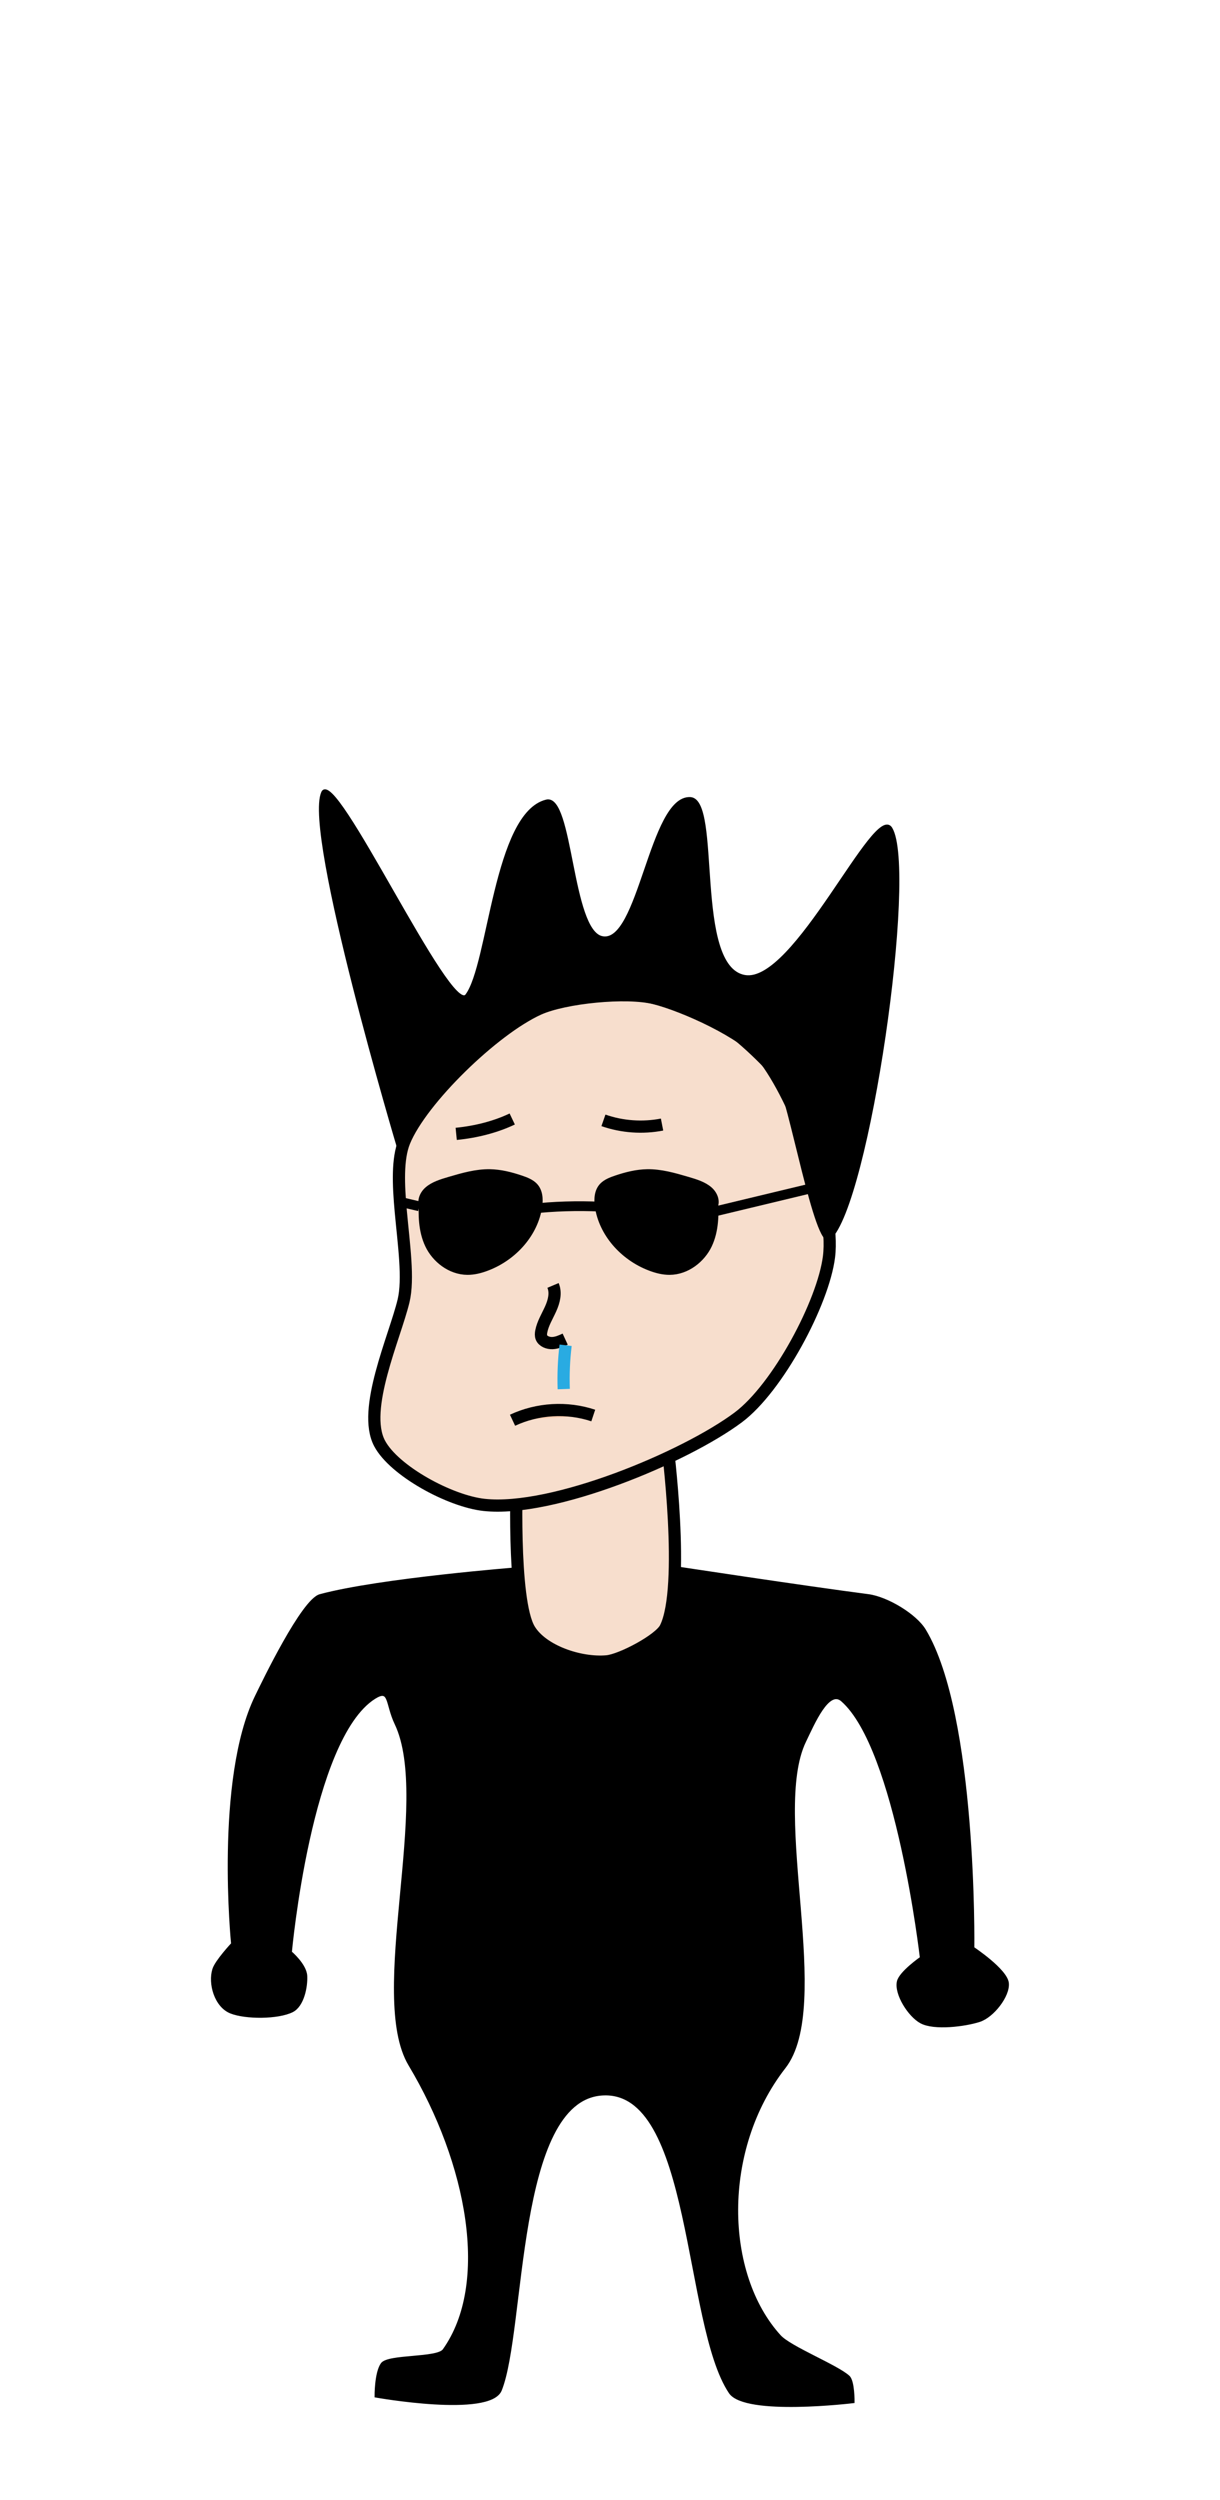 <?xml version="1.0" encoding="utf-8"?>
<!-- Generator: Adobe Adobe Illustrator 24.2.0, SVG Export Plug-In . SVG Version: 6.00 Build 0)  -->
<svg version="1.1" xmlns="http://www.w3.org/2000/svg" xmlns:xlink="http://www.w3.org/1999/xlink" x="0px" y="0px" width="500px"
	 height="1024px" viewBox="0 0 500 1024" style="enable-background:new 0 0 500 1024;" xml:space="preserve">
<style type="text/css">
	.st0{stroke:#000000;stroke-miterlimit:10;}
	.st1{fill:#F7DECD;stroke:#000000;stroke-width:5;stroke-miterlimit:10;}
	.st2{stroke:#000000;stroke-width:4;stroke-miterlimit:10;}
	.st3{fill:none;stroke:#000000;stroke-width:5;stroke-miterlimit:10;}
	.st4{display:none;fill:none;stroke:#000000;stroke-width:5;stroke-miterlimit:10;}
	.st5{fill:#FBCEB1;stroke:#000000;stroke-width:5;stroke-miterlimit:10;}
	.st6{fill:none;stroke:#29ABE2;stroke-width:5;stroke-miterlimit:10;}
	.st7{display:none;}
	.st8{display:inline;fill:none;stroke:#E6E6E6;stroke-width:2;stroke-miterlimit:10;}
	.st9{display:inline;fill:#FFFFFF;stroke:#E6E6E6;stroke-width:2;stroke-miterlimit:10;}
	.st10{display:inline;fill:#FFFFFF;stroke:#CFCFCF;stroke-miterlimit:10;}
	.st11{display:inline;fill:none;stroke:#CFCFCF;stroke-miterlimit:10;}
	.st12{display:inline;}
	.st13{fill:none;stroke:#000000;stroke-width:2;stroke-miterlimit:10;}
	.st14{display:inline;fill:#FF8B6B;stroke:#000000;stroke-width:5;stroke-miterlimit:10;}
</style>
<g id="레이어_1">
	<path class="st0" d="M211.51,642.39l20.02,25.25l27.13-2.87l16.79-22.95c0,0,54.64,8.31,80.36,11.64
		c7.79,1.01,19.44,8.08,23.16,14.25c21.09,34.92,19.85,130.19,19.85,130.19s13.56,8.99,14.14,14.35c0.57,5.2-6.05,13.69-11.58,15.46
		c-5.93,1.9-18.48,3.5-23.88,0.61c-4.95-2.66-10.54-11.6-9.43-16.64c0.84-3.8,9.43-9.75,9.43-9.75s-9.83-85.61-32.39-105.45
		c-5.63-4.95-11.74,9.51-15.23,16.71c-14.36,29.6,11.32,108.31-8.39,133.62c-26.32,33.79-24.97,84.8-1.89,110.08
		c4.25,4.66,23.53,12.28,28.19,16.61c2.04,1.89,1.94,10.33,1.94,10.33s-44.35,5.4-50.57-3.87c-18.79-28-14.83-124.7-52.44-122.14
		c-35.73,2.43-31.68,96.54-41.56,121.14c-4.39,10.94-51.15,2.57-51.15,2.57s-0.09-9.6,2.51-13.26c2.57-3.6,22.73-1.98,25.37-5.69
		c19.35-27.18,10.1-76.53-14.01-116.83c-16.93-28.3,9.34-108.25-5.66-139.72c-3.96-8.31-2.18-14.79-8.83-10.56
		c-26.33,16.79-34.27,104.16-34.27,104.16s6.06,5.12,6.3,9.69c0.24,4.46-1.27,12.22-5.66,14.41c-5.81,2.9-19.08,2.93-25.17,0.51
		c-6.27-2.5-8.9-11.78-7.04-17.65c1.07-3.37,7.66-10.4,7.66-10.4s-6.78-67.24,9.74-101.29c2.96-6.1,19.05-39.5,26.22-41.43
		c24.7-6.64,81.6-11.06,81.6-11.06"/>
	<path class="st1" d="M211.86,603.18c0,0-2.15,52.41,5.17,64.35c5.34,8.73,20.65,13.94,31.68,12.96
		c5.88-0.52,21.61-8.83,24.03-13.67c8.33-16.65,0.69-75.82,0.69-75.82L211.86,603.18z"/>
	<path id="얼굴" class="st1" d="M220.75,413.3c-18.38,8.3-48.11,37.16-55.07,54.32c-2.86,7.06-2.42,17.65-1.42,28.64
		c1.23,13.5,3.3,27.62,1.12,36.63c-3.63,14.98-17.16,44.42-9.82,58.31c5.96,11.27,28.87,23.7,42.86,25.21
		c28.3,3.05,82.31-19.57,104.1-35.81c16.3-12.15,34.87-47.08,37.23-65.8c2.68-21.32-13.31-64.79-27.28-82.34
		c-7.42-9.33-31.78-20.47-44.2-23.59C256.78,405.98,231.38,408.5,220.75,413.3z"/>
	<path id="머리" class="st0" d="M132.14,324.63c-7.37,16.76,31.17,145.79,31.17,145.79s19.7-28,28.6-35.47
		c10.23-8.6,33.61-24.98,47.48-26.73c13.19-1.67,40.75,3.95,52.05,10.28c8.24,4.62,21.98,17.47,27.46,24.68
		c4.47,5.89,15.54,69.22,21.15,64.17c15.82-14.22,35.47-150.8,25.18-168.03c-6.52-10.91-39.49,64.15-60,60.54
		c-21.47-3.78-9.79-72.37-22.37-72.88c-16.39-0.67-20.71,60.3-36.13,56.96c-12.9-2.79-12.3-58.5-22.79-55.93
		c-21.2,5.19-23.35,67.19-32.76,79.63C184.5,416.48,137,313.6,132.14,324.63z"/>
	<g id="선글라스">
		<path class="st0" d="M172.22,490.77c-0.36,6.62-0.34,13.47,2.56,19.57c2.9,6.1,9.36,11.3,16.8,11.34
			c2.85,0.01,5.64-0.71,8.26-1.71c11.62-4.41,20.25-14.55,21.86-25.7c0.46-3.19,0.26-6.75-2.12-9.17c-1.52-1.54-3.72-2.4-5.87-3.12
			c-4.16-1.4-8.5-2.5-12.94-2.57c-5.72-0.09-11.29,1.52-16.72,3.11c-3.33,0.98-6.78,2.01-9.29,4.19c-2.51,2.17-3.77,5.83-1.9,8.47"
			/>
		<path class="st0" d="M293.79,490.77c0.36,6.62,0.34,13.47-2.56,19.57c-2.9,6.1-9.36,11.3-16.8,11.34
			c-2.85,0.01-5.64-0.71-8.26-1.71c-11.62-4.41-20.25-14.55-21.86-25.7c-0.46-3.19-0.26-6.75,2.12-9.17
			c1.52-1.54,3.72-2.4,5.87-3.12c4.16-1.4,8.5-2.5,12.94-2.57c5.72-0.09,11.29,1.52,16.72,3.11c3.33,0.98,6.78,2.01,9.29,4.19
			c2.51,2.17,3.77,5.83,1.9,8.47"/>
		<path class="st2" d="M221.03,494.79c9.5-0.86,19.09-0.97,28.62-0.35"/>
		<line class="st2" x1="291.51" y1="496.56" x2="333.77" y2="486.41"/>
		<line class="st2" x1="171.8" y1="494.1" x2="164" y2="492.27"/>
	</g>
	<path class="st3" d="M226.65,526.51c1.3,3.08,0.4,6.55-0.98,9.61c-1.37,3.05-3.22,5.99-3.84,9.23c-0.16,0.82-0.23,1.69,0.08,2.48
		c0.62,1.57,2.66,2.38,4.51,2.3c1.85-0.08,3.56-0.86,5.21-1.62"/>
	<path class="st4" d="M181.91,575.98c10.13,5.47,22.24,7.07,34.04,7.7c8.79,0.47,17.68,0.45,26.3-1.17
		c8.62-1.62,16.99-4.94,23.36-10.4"/>
	<path class="st5" d="M210.06,581.73c10.25-4.8,22.35-5.51,33.08-1.93"/>
	<path class="st5" d="M247.31,458.9c7.67,2.68,16.05,3.27,24.02,1.72"/>
	<path class="st5" d="M186.97,464.43c8.39-0.82,16.32-2.93,22.96-6.09"/>
	<path class="st6" d="M231.81,551.02c-0.72,5.95-0.98,11.95-0.77,17.94"/>
</g>
<g id="레이어_3" class="st7">
	<path class="st8" d="M175.77,548.89c-4.2-2.85-5.82-3.51-9.14-7.38"/>
	<polygon class="st9" points="227.38,534.41 176.76,546.37 165.15,573.78 181.55,601.4 233.88,607.43 266.39,596.64 282.05,561.29 
		261.96,541.04 	"/>
	<path class="st10" d="M172.82,561.83c32.12-7.53,65.23-10.05,98.01-7.45"/>
	<path class="st10" d="M168.99,576.58c10.56-3.5,21.7-2.02,32.62-2.27c9.44-0.21,18.83-1.73,28.2-3.25
		c13.89-2.25,27.78-4.5,41.66-6.75"/>
	<path class="st11" d="M179.21,590.65c10.45-0.31,20.9-0.61,31.34-0.92c18.4-0.54,37.12-1.13,54.57-6.75"/>
	<path class="st8" d="M265.12,544.24c16.33-10.86,31.77-22.97,46.13-36.17c7.09-6.52,14.17-11.92,22.89-15.22
		c5.04,2.9,6.84,9.39,5.76,14.95c-1.08,5.57-4.44,10.44-7.75,15.11c-2.44,3.44-4.9,6.89-7.77,10
		c-14.36,15.58-32.8,20.96-46.27,37.26"/>
	<line class="st8" x1="167.18" y1="567.8" x2="160.18" y2="559.8"/>
</g>
<g id="레이어_4" class="st7">
	<g id="레이어_6" class="st12">
		<path class="st3" d="M185.61,588.97c2.81-3.55,5.61-7.1,8.42-10.65c0.95-1.2,1.96-2.44,3.38-3c5.97-2.36,12.01,8.83,17.32,5.23
			c2.11-1.44,2.52-4.63,4.71-5.94c4.28-2.54,8.6,4.46,13.58,4.42c-0.92-4.1,3.6-7.8,7.8-7.62s7.81,2.93,10.92,5.75
			c3.12,2.81,6.24,5.92,10.28,7.09"/>
		<path class="st3" d="M246.66,455.47c-0.84,4.15-1.67,8.3-2.51,12.45c14.87-6.22,29.73-12.45,44.6-18.67"/>
		<path class="st3" d="M218.44,456.6c-1.18,3.32-2.35,6.64-3.53,9.97c-8.27-3.23-16.55-6.47-24.82-9.7"/>
		<path class="st13" d="M293,458.54c3.36,0.56,6.08,3.76,6.1,7.17s-2.68,6.63-6.03,7.22"/>
		<path class="st13" d="M306.64,454.28c-0.71,3.99-1.41,8.17-0.11,12.01c2.72-0.15,5.33-1.67,6.82-3.96"/>
		<path class="st13" d="M301.51,478.8c1.07-3.05,3.12-5.75,5.78-7.58c1.87,1.92,4.13,3.45,6.6,4.47"/>
	</g>
</g>
<g id="레이어_7" class="st7">
	<path class="st14" d="M251.86,465.68c13.65-2.24,27.24-4.89,40.73-7.96"/>
	<path class="st14" d="M218.61,465c-12.4,1.19-24.95,0.79-37.24-1.19"/>
	<path class="st14" d="M208.34,585.91c14.31-13.57,38.31-15.43,54.53-4.21"/>
</g>
<g id="레이어_5">
</g>
</svg>
